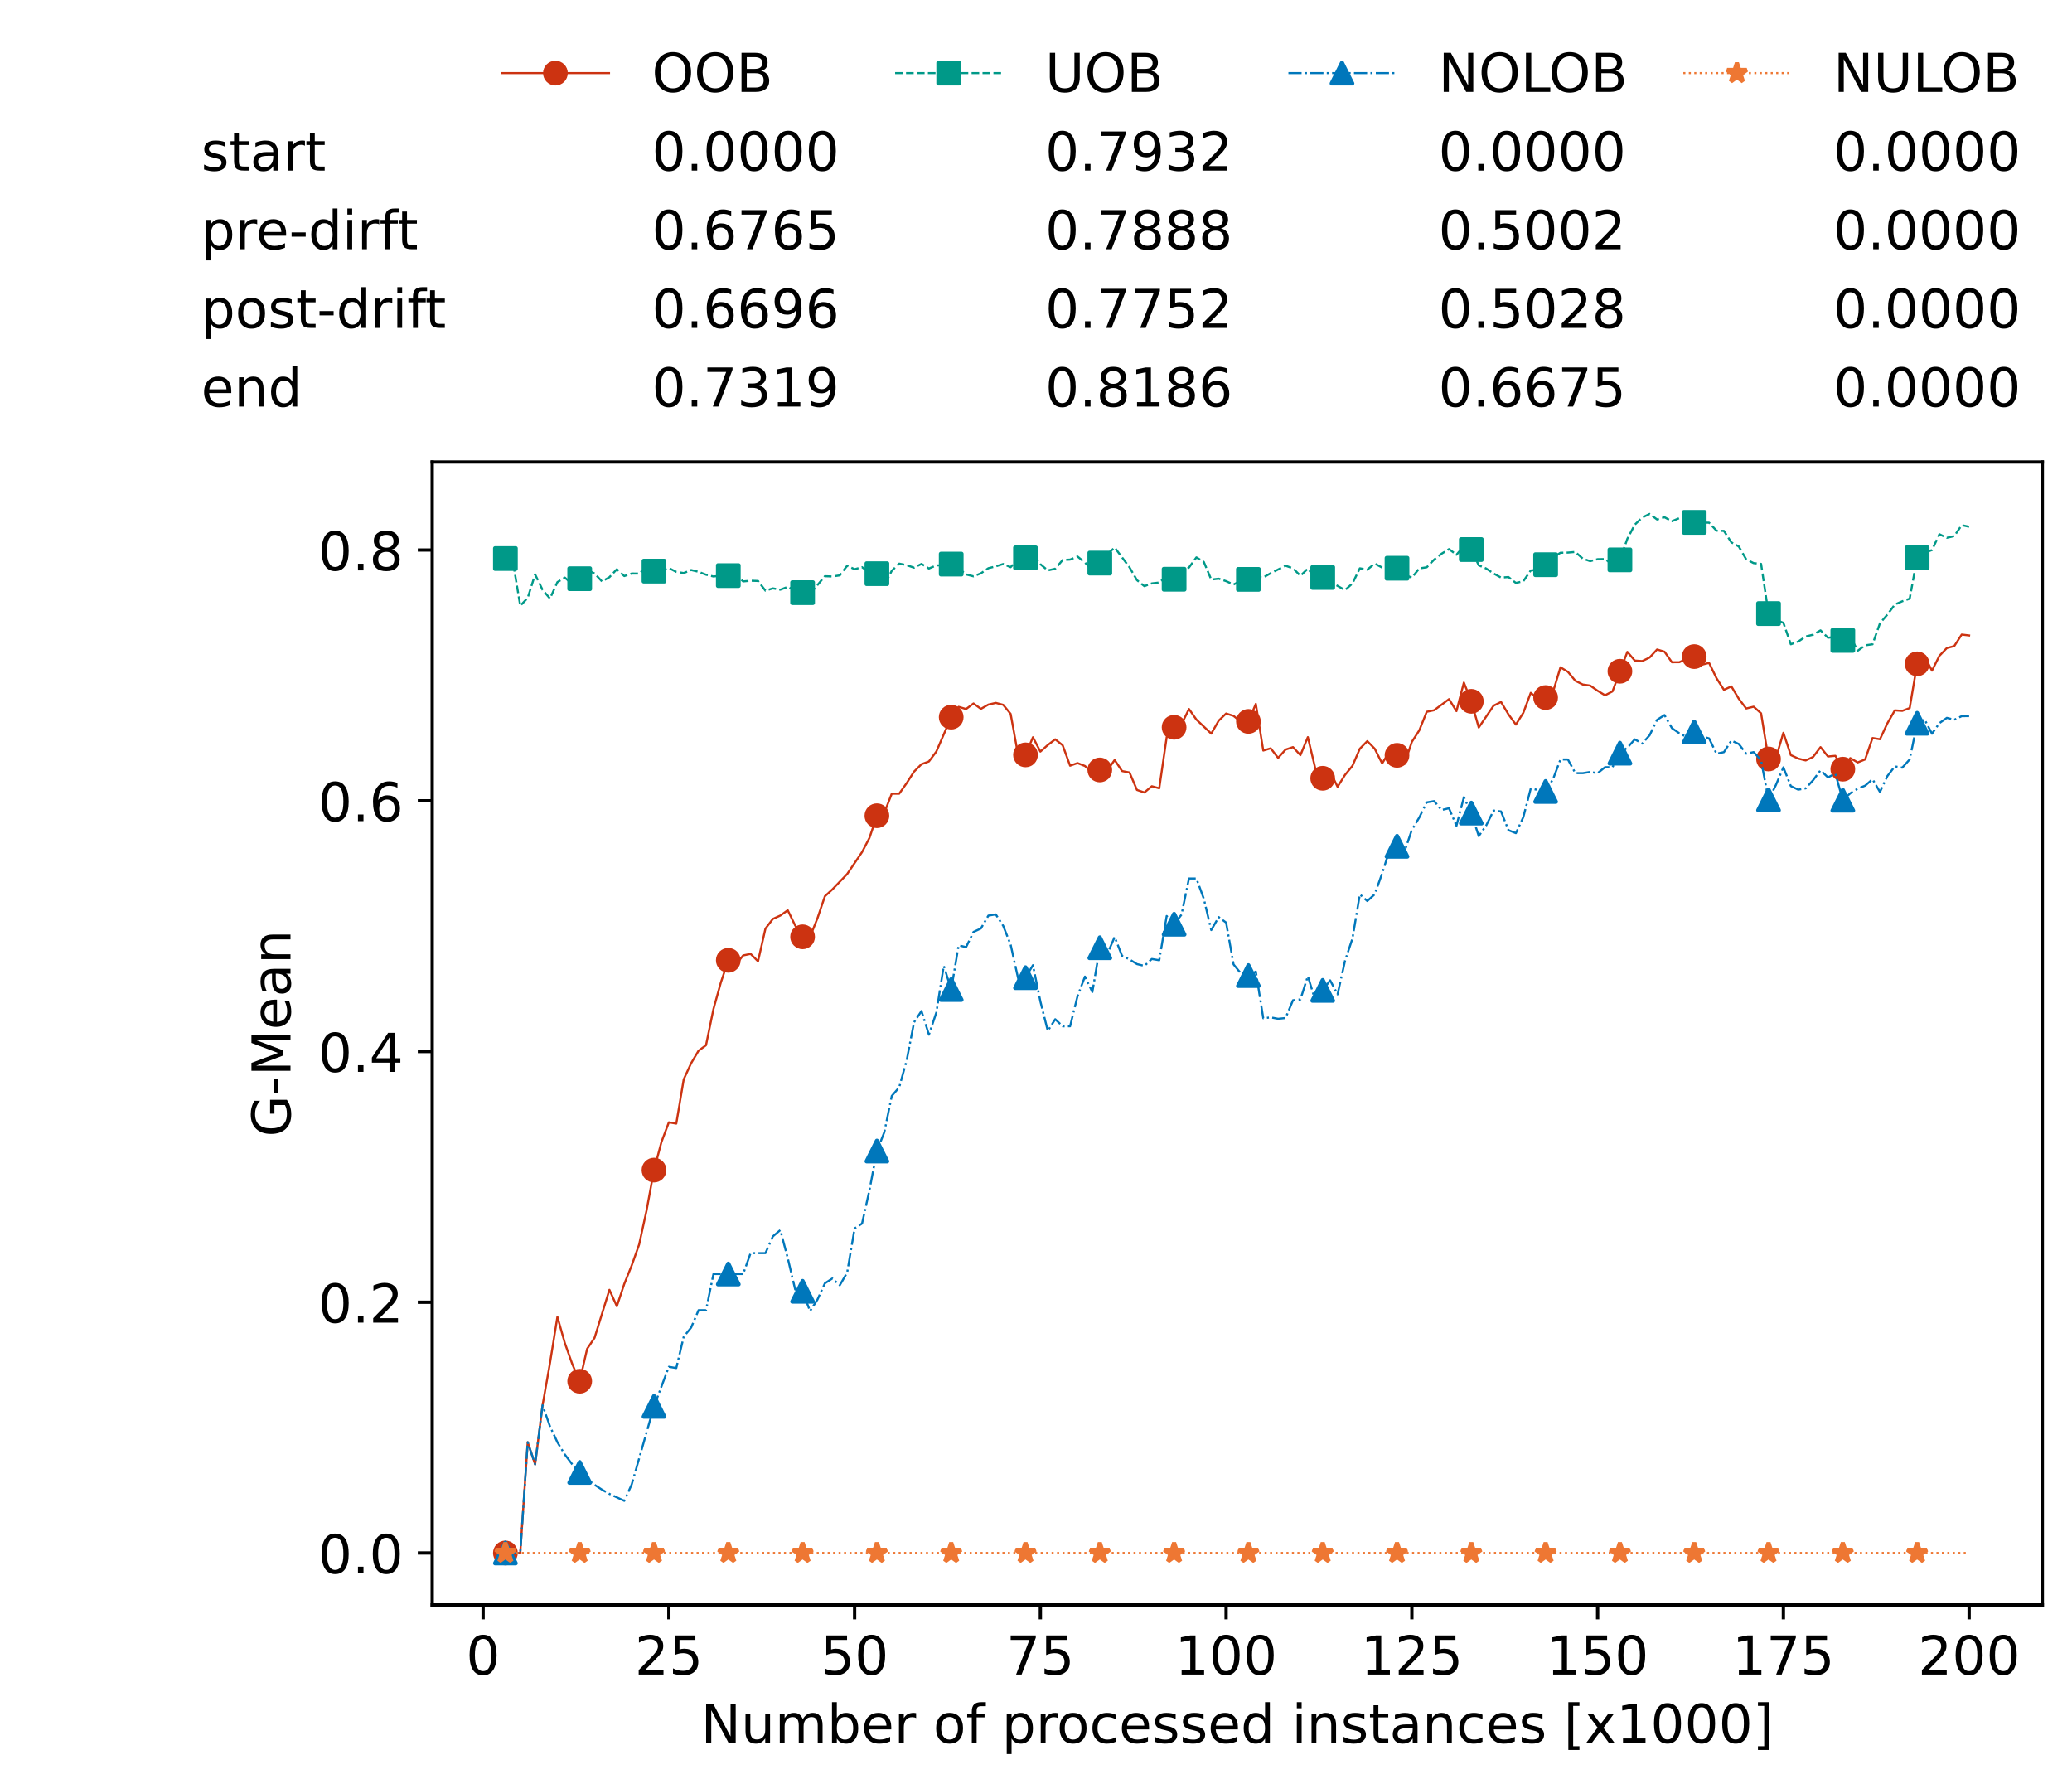 <?xml version="1.0" encoding="utf-8" standalone="no"?>
<!DOCTYPE svg PUBLIC "-//W3C//DTD SVG 1.1//EN"
  "http://www.w3.org/Graphics/SVG/1.1/DTD/svg11.dtd">
<!-- Created with matplotlib (https://matplotlib.org/) -->
<svg height="432.615pt" version="1.1" viewBox="0 0 502.65 432.615" width="502.65pt" xmlns="http://www.w3.org/2000/svg" xmlns:xlink="http://www.w3.org/1999/xlink">
 <defs>
  <style type="text/css">*{stroke-linecap:butt;stroke-linejoin:round;}</style>
 </defs>
 <g id="figure_1">
  <g id="patch_1">
   <path d="M 0 432.615 
L 502.65 432.615 
L 502.65 0 
L 0 0 
z
" style="fill:#ffffff;"/>
  </g>
  <g id="axes_1">
   <g id="patch_2">
    <path d="M 104.85 389.252 
L 495.45 389.252 
L 495.45 112.052 
L 104.85 112.052 
z
" style="fill:#ffffff;"/>
   </g>
   <g id="matplotlib.axis_1">
    <g id="xtick_1">
     <g id="line2d_1">
      <defs>
       <path d="M 0 0 
L 0 3.5 
" id="m805379da09" style="stroke:#000000;stroke-width:0.8;"/>
      </defs>
      <g>
       <use style="stroke:#000000;stroke-width:0.8;" x="117.197" xlink:href="#m805379da09" y="389.252"/>
      </g>
     </g>
     <g id="text_1">
      <!-- 0 -->
      <g transform="translate(113.061 406.13)scale(0.13 -0.13)">
       <defs>
        <path d="M 31.781 66.406 
Q 24.172 66.406 20.328 58.906 
Q 16.5 51.422 16.5 36.375 
Q 16.5 21.391 20.328 13.891 
Q 24.172 6.391 31.781 6.391 
Q 39.453 6.391 43.281 13.891 
Q 47.125 21.391 47.125 36.375 
Q 47.125 51.422 43.281 58.906 
Q 39.453 66.406 31.781 66.406 
z
M 31.781 74.219 
Q 44.047 74.219 50.516 64.516 
Q 56.984 54.828 56.984 36.375 
Q 56.984 17.969 50.516 8.266 
Q 44.047 -1.422 31.781 -1.422 
Q 19.531 -1.422 13.062 8.266 
Q 6.594 17.969 6.594 36.375 
Q 6.594 54.828 13.062 64.516 
Q 19.531 74.219 31.781 74.219 
z
" id="DejaVuSans-48"/>
       </defs>
       <use xlink:href="#DejaVuSans-48"/>
      </g>
     </g>
    </g>
    <g id="xtick_2">
     <g id="line2d_2">
      <g>
       <use style="stroke:#000000;stroke-width:0.8;" x="162.259" xlink:href="#m805379da09" y="389.252"/>
      </g>
     </g>
     <g id="text_2">
      <!-- 25 -->
      <g transform="translate(153.988 406.13)scale(0.13 -0.13)">
       <defs>
        <path d="M 19.188 8.297 
L 53.609 8.297 
L 53.609 0 
L 7.328 0 
L 7.328 8.297 
Q 12.938 14.109 22.625 23.891 
Q 32.328 33.688 34.812 36.531 
Q 39.547 41.844 41.422 45.531 
Q 43.312 49.219 43.312 52.781 
Q 43.312 58.594 39.234 62.25 
Q 35.156 65.922 28.609 65.922 
Q 23.969 65.922 18.812 64.312 
Q 13.672 62.703 7.812 59.422 
L 7.812 69.391 
Q 13.766 71.781 18.938 73 
Q 24.125 74.219 28.422 74.219 
Q 39.75 74.219 46.484 68.547 
Q 53.219 62.891 53.219 53.422 
Q 53.219 48.922 51.531 44.891 
Q 49.859 40.875 45.406 35.406 
Q 44.188 33.984 37.641 27.219 
Q 31.109 20.453 19.188 8.297 
z
" id="DejaVuSans-50"/>
        <path d="M 10.797 72.906 
L 49.516 72.906 
L 49.516 64.594 
L 19.828 64.594 
L 19.828 46.734 
Q 21.969 47.469 24.109 47.828 
Q 26.266 48.188 28.422 48.188 
Q 40.625 48.188 47.75 41.5 
Q 54.891 34.812 54.891 23.391 
Q 54.891 11.625 47.562 5.094 
Q 40.234 -1.422 26.906 -1.422 
Q 22.312 -1.422 17.547 -0.641 
Q 12.797 0.141 7.719 1.703 
L 7.719 11.625 
Q 12.109 9.234 16.797 8.062 
Q 21.484 6.891 26.703 6.891 
Q 35.156 6.891 40.078 11.328 
Q 45.016 15.766 45.016 23.391 
Q 45.016 31 40.078 35.438 
Q 35.156 39.891 26.703 39.891 
Q 22.75 39.891 18.812 39.016 
Q 14.891 38.141 10.797 36.281 
z
" id="DejaVuSans-53"/>
       </defs>
       <use xlink:href="#DejaVuSans-50"/>
       <use x="63.623" xlink:href="#DejaVuSans-53"/>
      </g>
     </g>
    </g>
    <g id="xtick_3">
     <g id="line2d_3">
      <g>
       <use style="stroke:#000000;stroke-width:0.8;" x="207.322" xlink:href="#m805379da09" y="389.252"/>
      </g>
     </g>
     <g id="text_3">
      <!-- 50 -->
      <g transform="translate(199.05 406.13)scale(0.13 -0.13)">
       <use xlink:href="#DejaVuSans-53"/>
       <use x="63.623" xlink:href="#DejaVuSans-48"/>
      </g>
     </g>
    </g>
    <g id="xtick_4">
     <g id="line2d_4">
      <g>
       <use style="stroke:#000000;stroke-width:0.8;" x="252.384" xlink:href="#m805379da09" y="389.252"/>
      </g>
     </g>
     <g id="text_4">
      <!-- 75 -->
      <g transform="translate(244.113 406.13)scale(0.13 -0.13)">
       <defs>
        <path d="M 8.203 72.906 
L 55.078 72.906 
L 55.078 68.703 
L 28.609 0 
L 18.312 0 
L 43.219 64.594 
L 8.203 64.594 
z
" id="DejaVuSans-55"/>
       </defs>
       <use xlink:href="#DejaVuSans-55"/>
       <use x="63.623" xlink:href="#DejaVuSans-53"/>
      </g>
     </g>
    </g>
    <g id="xtick_5">
     <g id="line2d_5">
      <g>
       <use style="stroke:#000000;stroke-width:0.8;" x="297.446" xlink:href="#m805379da09" y="389.252"/>
      </g>
     </g>
     <g id="text_5">
      <!-- 100 -->
      <g transform="translate(285.039 406.13)scale(0.13 -0.13)">
       <defs>
        <path d="M 12.406 8.297 
L 28.516 8.297 
L 28.516 63.922 
L 10.984 60.406 
L 10.984 69.391 
L 28.422 72.906 
L 38.281 72.906 
L 38.281 8.297 
L 54.391 8.297 
L 54.391 0 
L 12.406 0 
z
" id="DejaVuSans-49"/>
       </defs>
       <use xlink:href="#DejaVuSans-49"/>
       <use x="63.623" xlink:href="#DejaVuSans-48"/>
       <use x="127.246" xlink:href="#DejaVuSans-48"/>
      </g>
     </g>
    </g>
    <g id="xtick_6">
     <g id="line2d_6">
      <g>
       <use style="stroke:#000000;stroke-width:0.8;" x="342.509" xlink:href="#m805379da09" y="389.252"/>
      </g>
     </g>
     <g id="text_6">
      <!-- 125 -->
      <g transform="translate(330.102 406.13)scale(0.13 -0.13)">
       <use xlink:href="#DejaVuSans-49"/>
       <use x="63.623" xlink:href="#DejaVuSans-50"/>
       <use x="127.246" xlink:href="#DejaVuSans-53"/>
      </g>
     </g>
    </g>
    <g id="xtick_7">
     <g id="line2d_7">
      <g>
       <use style="stroke:#000000;stroke-width:0.8;" x="387.571" xlink:href="#m805379da09" y="389.252"/>
      </g>
     </g>
     <g id="text_7">
      <!-- 150 -->
      <g transform="translate(375.164 406.13)scale(0.13 -0.13)">
       <use xlink:href="#DejaVuSans-49"/>
       <use x="63.623" xlink:href="#DejaVuSans-53"/>
       <use x="127.246" xlink:href="#DejaVuSans-48"/>
      </g>
     </g>
    </g>
    <g id="xtick_8">
     <g id="line2d_8">
      <g>
       <use style="stroke:#000000;stroke-width:0.8;" x="432.633" xlink:href="#m805379da09" y="389.252"/>
      </g>
     </g>
     <g id="text_8">
      <!-- 175 -->
      <g transform="translate(420.226 406.13)scale(0.13 -0.13)">
       <use xlink:href="#DejaVuSans-49"/>
       <use x="63.623" xlink:href="#DejaVuSans-55"/>
       <use x="127.246" xlink:href="#DejaVuSans-53"/>
      </g>
     </g>
    </g>
    <g id="xtick_9">
     <g id="line2d_9">
      <g>
       <use style="stroke:#000000;stroke-width:0.8;" x="477.695" xlink:href="#m805379da09" y="389.252"/>
      </g>
     </g>
     <g id="text_9">
      <!-- 200 -->
      <g transform="translate(465.289 406.13)scale(0.13 -0.13)">
       <use xlink:href="#DejaVuSans-50"/>
       <use x="63.623" xlink:href="#DejaVuSans-48"/>
       <use x="127.246" xlink:href="#DejaVuSans-48"/>
      </g>
     </g>
    </g>
    <g id="text_10">
     <!-- Number of processed instances [x1000] -->
     <g transform="translate(170.025 422.711)scale(0.13 -0.13)">
      <defs>
       <path d="M 9.812 72.906 
L 23.094 72.906 
L 55.422 11.922 
L 55.422 72.906 
L 64.984 72.906 
L 64.984 0 
L 51.703 0 
L 19.391 60.984 
L 19.391 0 
L 9.812 0 
z
" id="DejaVuSans-78"/>
       <path d="M 8.5 21.578 
L 8.5 54.688 
L 17.484 54.688 
L 17.484 21.922 
Q 17.484 14.156 20.5 10.266 
Q 23.531 6.391 29.594 6.391 
Q 36.859 6.391 41.078 11.031 
Q 45.312 15.672 45.312 23.688 
L 45.312 54.688 
L 54.297 54.688 
L 54.297 0 
L 45.312 0 
L 45.312 8.406 
Q 42.047 3.422 37.719 1 
Q 33.406 -1.422 27.688 -1.422 
Q 18.266 -1.422 13.375 4.438 
Q 8.5 10.297 8.5 21.578 
z
M 31.109 56 
z
" id="DejaVuSans-117"/>
       <path d="M 52 44.188 
Q 55.375 50.25 60.062 53.125 
Q 64.75 56 71.094 56 
Q 79.641 56 84.281 50.016 
Q 88.922 44.047 88.922 33.016 
L 88.922 0 
L 79.891 0 
L 79.891 32.719 
Q 79.891 40.578 77.094 44.375 
Q 74.312 48.188 68.609 48.188 
Q 61.625 48.188 57.562 43.547 
Q 53.516 38.922 53.516 30.906 
L 53.516 0 
L 44.484 0 
L 44.484 32.719 
Q 44.484 40.625 41.703 44.406 
Q 38.922 48.188 33.109 48.188 
Q 26.219 48.188 22.156 43.531 
Q 18.109 38.875 18.109 30.906 
L 18.109 0 
L 9.078 0 
L 9.078 54.688 
L 18.109 54.688 
L 18.109 46.188 
Q 21.188 51.219 25.484 53.609 
Q 29.781 56 35.688 56 
Q 41.656 56 45.828 52.969 
Q 50 49.953 52 44.188 
z
" id="DejaVuSans-109"/>
       <path d="M 48.688 27.297 
Q 48.688 37.203 44.609 42.844 
Q 40.531 48.484 33.406 48.484 
Q 26.266 48.484 22.188 42.844 
Q 18.109 37.203 18.109 27.297 
Q 18.109 17.391 22.188 11.75 
Q 26.266 6.109 33.406 6.109 
Q 40.531 6.109 44.609 11.75 
Q 48.688 17.391 48.688 27.297 
z
M 18.109 46.391 
Q 20.953 51.266 25.266 53.625 
Q 29.594 56 35.594 56 
Q 45.562 56 51.781 48.094 
Q 58.016 40.188 58.016 27.297 
Q 58.016 14.406 51.781 6.484 
Q 45.562 -1.422 35.594 -1.422 
Q 29.594 -1.422 25.266 0.953 
Q 20.953 3.328 18.109 8.203 
L 18.109 0 
L 9.078 0 
L 9.078 75.984 
L 18.109 75.984 
z
" id="DejaVuSans-98"/>
       <path d="M 56.203 29.594 
L 56.203 25.203 
L 14.891 25.203 
Q 15.484 15.922 20.484 11.062 
Q 25.484 6.203 34.422 6.203 
Q 39.594 6.203 44.453 7.469 
Q 49.312 8.734 54.109 11.281 
L 54.109 2.781 
Q 49.266 0.734 44.188 -0.344 
Q 39.109 -1.422 33.891 -1.422 
Q 20.797 -1.422 13.156 6.188 
Q 5.516 13.812 5.516 26.812 
Q 5.516 40.234 12.766 48.109 
Q 20.016 56 32.328 56 
Q 43.359 56 49.781 48.891 
Q 56.203 41.797 56.203 29.594 
z
M 47.219 32.234 
Q 47.125 39.594 43.094 43.984 
Q 39.062 48.391 32.422 48.391 
Q 24.906 48.391 20.391 44.141 
Q 15.875 39.891 15.188 32.172 
z
" id="DejaVuSans-101"/>
       <path d="M 41.109 46.297 
Q 39.594 47.172 37.812 47.578 
Q 36.031 48 33.891 48 
Q 26.266 48 22.188 43.047 
Q 18.109 38.094 18.109 28.812 
L 18.109 0 
L 9.078 0 
L 9.078 54.688 
L 18.109 54.688 
L 18.109 46.188 
Q 20.953 51.172 25.484 53.578 
Q 30.031 56 36.531 56 
Q 37.453 56 38.578 55.875 
Q 39.703 55.766 41.062 55.516 
z
" id="DejaVuSans-114"/>
       <path id="DejaVuSans-32"/>
       <path d="M 30.609 48.391 
Q 23.391 48.391 19.188 42.75 
Q 14.984 37.109 14.984 27.297 
Q 14.984 17.484 19.156 11.844 
Q 23.344 6.203 30.609 6.203 
Q 37.797 6.203 41.984 11.859 
Q 46.188 17.531 46.188 27.297 
Q 46.188 37.016 41.984 42.703 
Q 37.797 48.391 30.609 48.391 
z
M 30.609 56 
Q 42.328 56 49.016 48.375 
Q 55.719 40.766 55.719 27.297 
Q 55.719 13.875 49.016 6.219 
Q 42.328 -1.422 30.609 -1.422 
Q 18.844 -1.422 12.172 6.219 
Q 5.516 13.875 5.516 27.297 
Q 5.516 40.766 12.172 48.375 
Q 18.844 56 30.609 56 
z
" id="DejaVuSans-111"/>
       <path d="M 37.109 75.984 
L 37.109 68.5 
L 28.516 68.5 
Q 23.688 68.5 21.797 66.547 
Q 19.922 64.594 19.922 59.516 
L 19.922 54.688 
L 34.719 54.688 
L 34.719 47.703 
L 19.922 47.703 
L 19.922 0 
L 10.891 0 
L 10.891 47.703 
L 2.297 47.703 
L 2.297 54.688 
L 10.891 54.688 
L 10.891 58.5 
Q 10.891 67.625 15.141 71.797 
Q 19.391 75.984 28.609 75.984 
z
" id="DejaVuSans-102"/>
       <path d="M 18.109 8.203 
L 18.109 -20.797 
L 9.078 -20.797 
L 9.078 54.688 
L 18.109 54.688 
L 18.109 46.391 
Q 20.953 51.266 25.266 53.625 
Q 29.594 56 35.594 56 
Q 45.562 56 51.781 48.094 
Q 58.016 40.188 58.016 27.297 
Q 58.016 14.406 51.781 6.484 
Q 45.562 -1.422 35.594 -1.422 
Q 29.594 -1.422 25.266 0.953 
Q 20.953 3.328 18.109 8.203 
z
M 48.688 27.297 
Q 48.688 37.203 44.609 42.844 
Q 40.531 48.484 33.406 48.484 
Q 26.266 48.484 22.188 42.844 
Q 18.109 37.203 18.109 27.297 
Q 18.109 17.391 22.188 11.75 
Q 26.266 6.109 33.406 6.109 
Q 40.531 6.109 44.609 11.75 
Q 48.688 17.391 48.688 27.297 
z
" id="DejaVuSans-112"/>
       <path d="M 48.781 52.594 
L 48.781 44.188 
Q 44.969 46.297 41.141 47.344 
Q 37.312 48.391 33.406 48.391 
Q 24.656 48.391 19.812 42.844 
Q 14.984 37.312 14.984 27.297 
Q 14.984 17.281 19.812 11.734 
Q 24.656 6.203 33.406 6.203 
Q 37.312 6.203 41.141 7.25 
Q 44.969 8.297 48.781 10.406 
L 48.781 2.094 
Q 45.016 0.344 40.984 -0.531 
Q 36.969 -1.422 32.422 -1.422 
Q 20.062 -1.422 12.781 6.344 
Q 5.516 14.109 5.516 27.297 
Q 5.516 40.672 12.859 48.328 
Q 20.219 56 33.016 56 
Q 37.156 56 41.109 55.141 
Q 45.062 54.297 48.781 52.594 
z
" id="DejaVuSans-99"/>
       <path d="M 44.281 53.078 
L 44.281 44.578 
Q 40.484 46.531 36.375 47.5 
Q 32.281 48.484 27.875 48.484 
Q 21.188 48.484 17.844 46.438 
Q 14.5 44.391 14.5 40.281 
Q 14.5 37.156 16.891 35.375 
Q 19.281 33.594 26.516 31.984 
L 29.594 31.297 
Q 39.156 29.25 43.188 25.516 
Q 47.219 21.781 47.219 15.094 
Q 47.219 7.469 41.188 3.016 
Q 35.156 -1.422 24.609 -1.422 
Q 20.219 -1.422 15.453 -0.562 
Q 10.688 0.297 5.422 2 
L 5.422 11.281 
Q 10.406 8.688 15.234 7.391 
Q 20.062 6.109 24.812 6.109 
Q 31.156 6.109 34.562 8.281 
Q 37.984 10.453 37.984 14.406 
Q 37.984 18.062 35.516 20.016 
Q 33.062 21.969 24.703 23.781 
L 21.578 24.516 
Q 13.234 26.266 9.516 29.906 
Q 5.812 33.547 5.812 39.891 
Q 5.812 47.609 11.281 51.797 
Q 16.75 56 26.812 56 
Q 31.781 56 36.172 55.266 
Q 40.578 54.547 44.281 53.078 
z
" id="DejaVuSans-115"/>
       <path d="M 45.406 46.391 
L 45.406 75.984 
L 54.391 75.984 
L 54.391 0 
L 45.406 0 
L 45.406 8.203 
Q 42.578 3.328 38.25 0.953 
Q 33.938 -1.422 27.875 -1.422 
Q 17.969 -1.422 11.734 6.484 
Q 5.516 14.406 5.516 27.297 
Q 5.516 40.188 11.734 48.094 
Q 17.969 56 27.875 56 
Q 33.938 56 38.25 53.625 
Q 42.578 51.266 45.406 46.391 
z
M 14.797 27.297 
Q 14.797 17.391 18.875 11.75 
Q 22.953 6.109 30.078 6.109 
Q 37.203 6.109 41.297 11.75 
Q 45.406 17.391 45.406 27.297 
Q 45.406 37.203 41.297 42.844 
Q 37.203 48.484 30.078 48.484 
Q 22.953 48.484 18.875 42.844 
Q 14.797 37.203 14.797 27.297 
z
" id="DejaVuSans-100"/>
       <path d="M 9.422 54.688 
L 18.406 54.688 
L 18.406 0 
L 9.422 0 
z
M 9.422 75.984 
L 18.406 75.984 
L 18.406 64.594 
L 9.422 64.594 
z
" id="DejaVuSans-105"/>
       <path d="M 54.891 33.016 
L 54.891 0 
L 45.906 0 
L 45.906 32.719 
Q 45.906 40.484 42.875 44.328 
Q 39.844 48.188 33.797 48.188 
Q 26.516 48.188 22.312 43.547 
Q 18.109 38.922 18.109 30.906 
L 18.109 0 
L 9.078 0 
L 9.078 54.688 
L 18.109 54.688 
L 18.109 46.188 
Q 21.344 51.125 25.703 53.562 
Q 30.078 56 35.797 56 
Q 45.219 56 50.047 50.172 
Q 54.891 44.344 54.891 33.016 
z
" id="DejaVuSans-110"/>
       <path d="M 18.312 70.219 
L 18.312 54.688 
L 36.812 54.688 
L 36.812 47.703 
L 18.312 47.703 
L 18.312 18.016 
Q 18.312 11.328 20.141 9.422 
Q 21.969 7.516 27.594 7.516 
L 36.812 7.516 
L 36.812 0 
L 27.594 0 
Q 17.188 0 13.234 3.875 
Q 9.281 7.766 9.281 18.016 
L 9.281 47.703 
L 2.688 47.703 
L 2.688 54.688 
L 9.281 54.688 
L 9.281 70.219 
z
" id="DejaVuSans-116"/>
       <path d="M 34.281 27.484 
Q 23.391 27.484 19.188 25 
Q 14.984 22.516 14.984 16.5 
Q 14.984 11.719 18.141 8.906 
Q 21.297 6.109 26.703 6.109 
Q 34.188 6.109 38.703 11.406 
Q 43.219 16.703 43.219 25.484 
L 43.219 27.484 
z
M 52.203 31.203 
L 52.203 0 
L 43.219 0 
L 43.219 8.297 
Q 40.141 3.328 35.547 0.953 
Q 30.953 -1.422 24.312 -1.422 
Q 15.922 -1.422 10.953 3.297 
Q 6 8.016 6 15.922 
Q 6 25.141 12.172 29.828 
Q 18.359 34.516 30.609 34.516 
L 43.219 34.516 
L 43.219 35.406 
Q 43.219 41.609 39.141 45 
Q 35.062 48.391 27.688 48.391 
Q 23 48.391 18.547 47.266 
Q 14.109 46.141 10.016 43.891 
L 10.016 52.203 
Q 14.938 54.109 19.578 55.047 
Q 24.219 56 28.609 56 
Q 40.484 56 46.344 49.844 
Q 52.203 43.703 52.203 31.203 
z
" id="DejaVuSans-97"/>
       <path d="M 8.594 75.984 
L 29.297 75.984 
L 29.297 69 
L 17.578 69 
L 17.578 -6.203 
L 29.297 -6.203 
L 29.297 -13.188 
L 8.594 -13.188 
z
" id="DejaVuSans-91"/>
       <path d="M 54.891 54.688 
L 35.109 28.078 
L 55.906 0 
L 45.312 0 
L 29.391 21.484 
L 13.484 0 
L 2.875 0 
L 24.125 28.609 
L 4.688 54.688 
L 15.281 54.688 
L 29.781 35.203 
L 44.281 54.688 
z
" id="DejaVuSans-120"/>
       <path d="M 30.422 75.984 
L 30.422 -13.188 
L 9.719 -13.188 
L 9.719 -6.203 
L 21.391 -6.203 
L 21.391 69 
L 9.719 69 
L 9.719 75.984 
z
" id="DejaVuSans-93"/>
      </defs>
      <use xlink:href="#DejaVuSans-78"/>
      <use x="74.805" xlink:href="#DejaVuSans-117"/>
      <use x="138.184" xlink:href="#DejaVuSans-109"/>
      <use x="235.596" xlink:href="#DejaVuSans-98"/>
      <use x="299.072" xlink:href="#DejaVuSans-101"/>
      <use x="360.596" xlink:href="#DejaVuSans-114"/>
      <use x="401.709" xlink:href="#DejaVuSans-32"/>
      <use x="433.496" xlink:href="#DejaVuSans-111"/>
      <use x="494.678" xlink:href="#DejaVuSans-102"/>
      <use x="529.883" xlink:href="#DejaVuSans-32"/>
      <use x="561.67" xlink:href="#DejaVuSans-112"/>
      <use x="625.146" xlink:href="#DejaVuSans-114"/>
      <use x="664.01" xlink:href="#DejaVuSans-111"/>
      <use x="725.191" xlink:href="#DejaVuSans-99"/>
      <use x="780.172" xlink:href="#DejaVuSans-101"/>
      <use x="841.695" xlink:href="#DejaVuSans-115"/>
      <use x="893.795" xlink:href="#DejaVuSans-115"/>
      <use x="945.895" xlink:href="#DejaVuSans-101"/>
      <use x="1007.418" xlink:href="#DejaVuSans-100"/>
      <use x="1070.895" xlink:href="#DejaVuSans-32"/>
      <use x="1102.682" xlink:href="#DejaVuSans-105"/>
      <use x="1130.465" xlink:href="#DejaVuSans-110"/>
      <use x="1193.844" xlink:href="#DejaVuSans-115"/>
      <use x="1245.943" xlink:href="#DejaVuSans-116"/>
      <use x="1285.152" xlink:href="#DejaVuSans-97"/>
      <use x="1346.432" xlink:href="#DejaVuSans-110"/>
      <use x="1409.811" xlink:href="#DejaVuSans-99"/>
      <use x="1464.791" xlink:href="#DejaVuSans-101"/>
      <use x="1526.314" xlink:href="#DejaVuSans-115"/>
      <use x="1578.414" xlink:href="#DejaVuSans-32"/>
      <use x="1610.201" xlink:href="#DejaVuSans-91"/>
      <use x="1649.215" xlink:href="#DejaVuSans-120"/>
      <use x="1708.395" xlink:href="#DejaVuSans-49"/>
      <use x="1772.018" xlink:href="#DejaVuSans-48"/>
      <use x="1835.641" xlink:href="#DejaVuSans-48"/>
      <use x="1899.264" xlink:href="#DejaVuSans-48"/>
      <use x="1962.887" xlink:href="#DejaVuSans-93"/>
     </g>
    </g>
   </g>
   <g id="matplotlib.axis_2">
    <g id="ytick_1">
     <g id="line2d_10">
      <defs>
       <path d="M 0 0 
L -3.5 0 
" id="m1d6fe87c57" style="stroke:#000000;stroke-width:0.8;"/>
      </defs>
      <g>
       <use style="stroke:#000000;stroke-width:0.8;" x="104.85" xlink:href="#m1d6fe87c57" y="376.652"/>
      </g>
     </g>
     <g id="text_11">
      <!-- 0.0 -->
      <g transform="translate(77.176 381.591)scale(0.13 -0.13)">
       <defs>
        <path d="M 10.688 12.406 
L 21 12.406 
L 21 0 
L 10.688 0 
z
" id="DejaVuSans-46"/>
       </defs>
       <use xlink:href="#DejaVuSans-48"/>
       <use x="63.623" xlink:href="#DejaVuSans-46"/>
       <use x="95.41" xlink:href="#DejaVuSans-48"/>
      </g>
     </g>
    </g>
    <g id="ytick_2">
     <g id="line2d_11">
      <g>
       <use style="stroke:#000000;stroke-width:0.8;" x="104.85" xlink:href="#m1d6fe87c57" y="315.84"/>
      </g>
     </g>
     <g id="text_12">
      <!-- 0.2 -->
      <g transform="translate(77.176 320.779)scale(0.13 -0.13)">
       <use xlink:href="#DejaVuSans-48"/>
       <use x="63.623" xlink:href="#DejaVuSans-46"/>
       <use x="95.41" xlink:href="#DejaVuSans-50"/>
      </g>
     </g>
    </g>
    <g id="ytick_3">
     <g id="line2d_12">
      <g>
       <use style="stroke:#000000;stroke-width:0.8;" x="104.85" xlink:href="#m1d6fe87c57" y="255.027"/>
      </g>
     </g>
     <g id="text_13">
      <!-- 0.4 -->
      <g transform="translate(77.176 259.966)scale(0.13 -0.13)">
       <defs>
        <path d="M 37.797 64.312 
L 12.891 25.391 
L 37.797 25.391 
z
M 35.203 72.906 
L 47.609 72.906 
L 47.609 25.391 
L 58.016 25.391 
L 58.016 17.188 
L 47.609 17.188 
L 47.609 0 
L 37.797 0 
L 37.797 17.188 
L 4.891 17.188 
L 4.891 26.703 
z
" id="DejaVuSans-52"/>
       </defs>
       <use xlink:href="#DejaVuSans-48"/>
       <use x="63.623" xlink:href="#DejaVuSans-46"/>
       <use x="95.41" xlink:href="#DejaVuSans-52"/>
      </g>
     </g>
    </g>
    <g id="ytick_4">
     <g id="line2d_13">
      <g>
       <use style="stroke:#000000;stroke-width:0.8;" x="104.85" xlink:href="#m1d6fe87c57" y="194.215"/>
      </g>
     </g>
     <g id="text_14">
      <!-- 0.6 -->
      <g transform="translate(77.176 199.154)scale(0.13 -0.13)">
       <defs>
        <path d="M 33.016 40.375 
Q 26.375 40.375 22.484 35.828 
Q 18.609 31.297 18.609 23.391 
Q 18.609 15.531 22.484 10.953 
Q 26.375 6.391 33.016 6.391 
Q 39.656 6.391 43.531 10.953 
Q 47.406 15.531 47.406 23.391 
Q 47.406 31.297 43.531 35.828 
Q 39.656 40.375 33.016 40.375 
z
M 52.594 71.297 
L 52.594 62.312 
Q 48.875 64.062 45.094 64.984 
Q 41.312 65.922 37.594 65.922 
Q 27.828 65.922 22.672 59.328 
Q 17.531 52.734 16.797 39.406 
Q 19.672 43.656 24.016 45.922 
Q 28.375 48.188 33.594 48.188 
Q 44.578 48.188 50.953 41.516 
Q 57.328 34.859 57.328 23.391 
Q 57.328 12.156 50.688 5.359 
Q 44.047 -1.422 33.016 -1.422 
Q 20.359 -1.422 13.672 8.266 
Q 6.984 17.969 6.984 36.375 
Q 6.984 53.656 15.188 63.938 
Q 23.391 74.219 37.203 74.219 
Q 40.922 74.219 44.703 73.484 
Q 48.484 72.75 52.594 71.297 
z
" id="DejaVuSans-54"/>
       </defs>
       <use xlink:href="#DejaVuSans-48"/>
       <use x="63.623" xlink:href="#DejaVuSans-46"/>
       <use x="95.41" xlink:href="#DejaVuSans-54"/>
      </g>
     </g>
    </g>
    <g id="ytick_5">
     <g id="line2d_14">
      <g>
       <use style="stroke:#000000;stroke-width:0.8;" x="104.85" xlink:href="#m1d6fe87c57" y="133.403"/>
      </g>
     </g>
     <g id="text_15">
      <!-- 0.8 -->
      <g transform="translate(77.176 138.342)scale(0.13 -0.13)">
       <defs>
        <path d="M 31.781 34.625 
Q 24.75 34.625 20.719 30.859 
Q 16.703 27.094 16.703 20.516 
Q 16.703 13.922 20.719 10.156 
Q 24.75 6.391 31.781 6.391 
Q 38.812 6.391 42.859 10.172 
Q 46.922 13.969 46.922 20.516 
Q 46.922 27.094 42.891 30.859 
Q 38.875 34.625 31.781 34.625 
z
M 21.922 38.812 
Q 15.578 40.375 12.031 44.719 
Q 8.5 49.078 8.5 55.328 
Q 8.5 64.062 14.719 69.141 
Q 20.953 74.219 31.781 74.219 
Q 42.672 74.219 48.875 69.141 
Q 55.078 64.062 55.078 55.328 
Q 55.078 49.078 51.531 44.719 
Q 48 40.375 41.703 38.812 
Q 48.828 37.156 52.797 32.312 
Q 56.781 27.484 56.781 20.516 
Q 56.781 9.906 50.312 4.234 
Q 43.844 -1.422 31.781 -1.422 
Q 19.734 -1.422 13.25 4.234 
Q 6.781 9.906 6.781 20.516 
Q 6.781 27.484 10.781 32.312 
Q 14.797 37.156 21.922 38.812 
z
M 18.312 54.391 
Q 18.312 48.734 21.844 45.562 
Q 25.391 42.391 31.781 42.391 
Q 38.141 42.391 41.719 45.562 
Q 45.312 48.734 45.312 54.391 
Q 45.312 60.062 41.719 63.234 
Q 38.141 66.406 31.781 66.406 
Q 25.391 66.406 21.844 63.234 
Q 18.312 60.062 18.312 54.391 
z
" id="DejaVuSans-56"/>
       </defs>
       <use xlink:href="#DejaVuSans-48"/>
       <use x="63.623" xlink:href="#DejaVuSans-46"/>
       <use x="95.41" xlink:href="#DejaVuSans-56"/>
      </g>
     </g>
    </g>
    <g id="text_16">
     <!-- G-Mean -->
     <g transform="translate(70.472 275.744)rotate(-90)scale(0.13 -0.13)">
      <defs>
       <path d="M 59.516 10.406 
L 59.516 29.984 
L 43.406 29.984 
L 43.406 38.094 
L 69.281 38.094 
L 69.281 6.781 
Q 63.578 2.734 56.688 0.656 
Q 49.812 -1.422 42 -1.422 
Q 24.906 -1.422 15.25 8.562 
Q 5.609 18.562 5.609 36.375 
Q 5.609 54.25 15.25 64.234 
Q 24.906 74.219 42 74.219 
Q 49.125 74.219 55.547 72.453 
Q 61.969 70.703 67.391 67.281 
L 67.391 56.781 
Q 61.922 61.422 55.766 63.766 
Q 49.609 66.109 42.828 66.109 
Q 29.438 66.109 22.719 58.641 
Q 16.016 51.172 16.016 36.375 
Q 16.016 21.625 22.719 14.156 
Q 29.438 6.688 42.828 6.688 
Q 48.047 6.688 52.141 7.594 
Q 56.25 8.5 59.516 10.406 
z
" id="DejaVuSans-71"/>
       <path d="M 4.891 31.391 
L 31.203 31.391 
L 31.203 23.391 
L 4.891 23.391 
z
" id="DejaVuSans-45"/>
       <path d="M 9.812 72.906 
L 24.516 72.906 
L 43.109 23.297 
L 61.812 72.906 
L 76.516 72.906 
L 76.516 0 
L 66.891 0 
L 66.891 64.016 
L 48.094 14.016 
L 38.188 14.016 
L 19.391 64.016 
L 19.391 0 
L 9.812 0 
z
" id="DejaVuSans-77"/>
      </defs>
      <use xlink:href="#DejaVuSans-71"/>
      <use x="77.49" xlink:href="#DejaVuSans-45"/>
      <use x="113.574" xlink:href="#DejaVuSans-77"/>
      <use x="199.854" xlink:href="#DejaVuSans-101"/>
      <use x="261.377" xlink:href="#DejaVuSans-97"/>
      <use x="322.656" xlink:href="#DejaVuSans-110"/>
     </g>
    </g>
   </g>
   <g id="line2d_15"/>
   <g id="line2d_16"/>
   <g id="line2d_17"/>
   <g id="line2d_18"/>
   <g id="line2d_19"/>
   <g id="line2d_20">
    <path clip-path="url(#pe0301c6f8e)" d="M 122.605 376.652 
L 126.21 376.652 
L 128.012 349.776 
L 129.815 355.151 
L 131.617 340.827 
L 133.419 330.595 
L 135.222 319.372 
L 137.024 325.736 
L 138.827 330.828 
L 140.629 334.994 
L 142.432 327.139 
L 144.234 324.474 
L 147.839 312.824 
L 149.642 316.813 
L 151.444 311.394 
L 153.247 306.917 
L 155.049 301.836 
L 156.852 293.575 
L 158.654 283.787 
L 160.457 276.998 
L 162.259 272.2 
L 164.062 272.515 
L 165.864 261.776 
L 167.667 257.867 
L 169.469 254.823 
L 171.272 253.509 
L 173.074 244.745 
L 174.877 238.272 
L 176.679 232.908 
L 178.482 233.975 
L 180.284 231.723 
L 182.087 231.352 
L 183.889 233.144 
L 185.692 225.217 
L 187.494 222.867 
L 189.297 222.053 
L 191.099 220.767 
L 192.902 224.458 
L 194.704 227.212 
L 196.507 227.215 
L 198.309 222.713 
L 200.112 217.37 
L 201.914 215.721 
L 205.519 211.974 
L 209.124 206.663 
L 210.927 203.203 
L 212.729 197.844 
L 214.532 197.107 
L 216.334 192.492 
L 218.137 192.499 
L 219.939 189.947 
L 221.742 187.146 
L 223.544 185.347 
L 225.347 184.684 
L 227.149 182.278 
L 230.754 173.931 
L 232.557 171.43 
L 234.359 171.967 
L 236.162 170.617 
L 237.964 171.925 
L 239.767 170.888 
L 241.569 170.477 
L 243.372 170.95 
L 245.174 173.147 
L 246.976 183.08 
L 248.779 183.085 
L 250.581 178.812 
L 252.384 182.285 
L 254.186 180.69 
L 255.989 179.317 
L 257.791 180.75 
L 259.594 185.708 
L 261.396 185.077 
L 263.199 185.781 
L 265.001 187.418 
L 266.804 186.738 
L 268.606 186.88 
L 270.409 184.324 
L 272.211 187.013 
L 274.014 187.354 
L 275.816 191.589 
L 277.619 192.203 
L 279.421 190.691 
L 281.224 191.19 
L 283.026 178.802 
L 284.829 176.393 
L 286.631 175.663 
L 288.434 171.961 
L 290.236 174.523 
L 293.841 177.932 
L 295.644 174.788 
L 297.446 173.054 
L 299.249 173.629 
L 301.051 175.087 
L 302.854 174.966 
L 304.656 170.717 
L 306.459 182.037 
L 308.261 181.494 
L 310.064 183.817 
L 311.866 181.803 
L 313.669 181.2 
L 315.471 183.149 
L 317.274 178.782 
L 319.076 186.373 
L 320.879 188.76 
L 322.681 187.103 
L 324.484 190.831 
L 326.286 187.949 
L 328.089 185.749 
L 329.891 181.591 
L 331.694 179.753 
L 333.496 181.591 
L 335.299 185.163 
L 337.101 182.233 
L 338.904 183.197 
L 340.706 185.283 
L 342.509 179.921 
L 344.311 177.133 
L 346.114 172.636 
L 347.916 172.256 
L 351.521 169.569 
L 353.324 172.475 
L 355.126 165.544 
L 356.928 170.095 
L 358.731 176.45 
L 362.336 171.152 
L 364.138 170.255 
L 365.941 173.257 
L 367.743 175.736 
L 369.546 172.873 
L 371.348 168.04 
L 373.151 169.529 
L 374.953 169.187 
L 376.756 167.789 
L 378.558 161.847 
L 380.361 162.944 
L 382.163 165.112 
L 383.966 166.021 
L 385.768 166.281 
L 387.571 167.538 
L 389.373 168.628 
L 391.176 167.688 
L 394.781 158.098 
L 396.583 160.213 
L 398.386 160.336 
L 400.188 159.467 
L 401.991 157.523 
L 403.793 158.059 
L 405.596 160.622 
L 407.398 160.609 
L 409.201 159.75 
L 411.003 159.248 
L 412.806 161.237 
L 414.608 160.782 
L 416.411 164.493 
L 418.213 167.306 
L 420.016 166.481 
L 421.818 169.474 
L 423.621 171.834 
L 425.423 171.397 
L 427.226 173.009 
L 429.028 184.078 
L 430.831 183.813 
L 432.633 177.727 
L 434.436 183.134 
L 436.238 183.98 
L 438.041 184.436 
L 439.843 183.581 
L 441.646 181.206 
L 443.448 183.471 
L 445.251 183.313 
L 447.053 186.551 
L 448.856 183.867 
L 450.658 184.919 
L 452.461 184.191 
L 454.263 178.996 
L 456.066 179.293 
L 457.868 175.416 
L 459.671 172.286 
L 461.473 172.411 
L 463.276 171.726 
L 465.078 161.008 
L 466.881 159.178 
L 468.683 162.66 
L 470.485 159.052 
L 472.288 157.178 
L 474.09 156.695 
L 475.893 153.904 
L 477.695 154.123 
L 477.695 154.123 
" style="fill:none;stroke:#cc3311;stroke-linecap:square;stroke-width:0.5;"/>
    <defs>
     <path d="M 0 2.5 
C 0.663 2.5 1.299 2.237 1.768 1.768 
C 2.237 1.299 2.5 0.663 2.5 0 
C 2.5 -0.663 2.237 -1.299 1.768 -1.768 
C 1.299 -2.237 0.663 -2.5 0 -2.5 
C -0.663 -2.5 -1.299 -2.237 -1.768 -1.768 
C -2.237 -1.299 -2.5 -0.663 -2.5 0 
C -2.5 0.663 -2.237 1.299 -1.768 1.768 
C -1.299 2.237 -0.663 2.5 0 2.5 
z
" id="m9fcef2be84" style="stroke:#cc3311;"/>
    </defs>
    <g clip-path="url(#pe0301c6f8e)">
     <use style="fill:#cc3311;stroke:#cc3311;" x="122.605" xlink:href="#m9fcef2be84" y="376.652"/>
     <use style="fill:#cc3311;stroke:#cc3311;" x="140.629" xlink:href="#m9fcef2be84" y="334.994"/>
     <use style="fill:#cc3311;stroke:#cc3311;" x="158.654" xlink:href="#m9fcef2be84" y="283.787"/>
     <use style="fill:#cc3311;stroke:#cc3311;" x="176.679" xlink:href="#m9fcef2be84" y="232.908"/>
     <use style="fill:#cc3311;stroke:#cc3311;" x="194.704" xlink:href="#m9fcef2be84" y="227.212"/>
     <use style="fill:#cc3311;stroke:#cc3311;" x="212.729" xlink:href="#m9fcef2be84" y="197.844"/>
     <use style="fill:#cc3311;stroke:#cc3311;" x="230.754" xlink:href="#m9fcef2be84" y="173.931"/>
     <use style="fill:#cc3311;stroke:#cc3311;" x="248.779" xlink:href="#m9fcef2be84" y="183.085"/>
     <use style="fill:#cc3311;stroke:#cc3311;" x="266.804" xlink:href="#m9fcef2be84" y="186.738"/>
     <use style="fill:#cc3311;stroke:#cc3311;" x="284.829" xlink:href="#m9fcef2be84" y="176.393"/>
     <use style="fill:#cc3311;stroke:#cc3311;" x="302.854" xlink:href="#m9fcef2be84" y="174.966"/>
     <use style="fill:#cc3311;stroke:#cc3311;" x="320.879" xlink:href="#m9fcef2be84" y="188.76"/>
     <use style="fill:#cc3311;stroke:#cc3311;" x="338.904" xlink:href="#m9fcef2be84" y="183.197"/>
     <use style="fill:#cc3311;stroke:#cc3311;" x="356.928" xlink:href="#m9fcef2be84" y="170.095"/>
     <use style="fill:#cc3311;stroke:#cc3311;" x="374.953" xlink:href="#m9fcef2be84" y="169.187"/>
     <use style="fill:#cc3311;stroke:#cc3311;" x="392.978" xlink:href="#m9fcef2be84" y="162.807"/>
     <use style="fill:#cc3311;stroke:#cc3311;" x="411.003" xlink:href="#m9fcef2be84" y="159.248"/>
     <use style="fill:#cc3311;stroke:#cc3311;" x="429.028" xlink:href="#m9fcef2be84" y="184.078"/>
     <use style="fill:#cc3311;stroke:#cc3311;" x="447.053" xlink:href="#m9fcef2be84" y="186.551"/>
     <use style="fill:#cc3311;stroke:#cc3311;" x="465.078" xlink:href="#m9fcef2be84" y="161.008"/>
    </g>
   </g>
   <g id="line2d_21"/>
   <g id="line2d_22"/>
   <g id="line2d_23"/>
   <g id="line2d_24"/>
   <g id="line2d_25">
    <path clip-path="url(#pe0301c6f8e)" d="M 122.605 135.468 
L 124.407 136.069 
L 126.21 146.919 
L 128.012 145.013 
L 129.815 139.318 
L 131.617 143.053 
L 133.419 145.165 
L 135.222 141.185 
L 137.024 140.097 
L 138.827 141.653 
L 140.629 140.361 
L 142.432 138.241 
L 144.234 139.082 
L 146.037 141.023 
L 147.839 139.995 
L 149.642 138.068 
L 151.444 139.718 
L 153.247 139.103 
L 155.049 139.122 
L 156.852 137.518 
L 158.654 138.519 
L 160.457 138.542 
L 162.259 137.776 
L 164.062 138.702 
L 165.864 138.984 
L 167.667 138.251 
L 169.469 138.686 
L 171.272 139.385 
L 173.074 139.822 
L 174.877 139.627 
L 176.679 139.607 
L 178.482 139.323 
L 180.284 141.017 
L 182.087 140.847 
L 183.889 140.911 
L 185.692 143.261 
L 187.494 142.702 
L 189.297 143.024 
L 191.099 142.338 
L 192.902 143.258 
L 194.704 143.741 
L 196.507 144.031 
L 200.112 139.756 
L 201.914 139.815 
L 203.717 139.555 
L 205.519 137.21 
L 207.322 138.055 
L 209.124 137.559 
L 210.927 138.87 
L 212.729 139.141 
L 214.532 141.922 
L 216.334 138.439 
L 218.137 136.702 
L 219.939 137.072 
L 221.742 137.68 
L 223.544 136.774 
L 225.347 137.886 
L 227.149 137.124 
L 228.952 137.142 
L 230.754 136.817 
L 232.557 137.867 
L 234.359 139.315 
L 236.162 139.783 
L 237.964 139.05 
L 239.767 137.81 
L 241.569 137.363 
L 243.372 136.796 
L 245.174 137.564 
L 246.976 135.544 
L 248.779 135.3 
L 250.581 134.328 
L 252.384 136.839 
L 254.186 138.351 
L 255.989 137.94 
L 257.791 135.825 
L 259.594 135.724 
L 261.396 134.981 
L 263.199 136.439 
L 265.001 138.291 
L 266.804 136.572 
L 268.606 134.444 
L 270.409 132.797 
L 274.014 137.602 
L 275.816 140.713 
L 277.619 142.169 
L 279.421 141.499 
L 281.224 141.288 
L 283.026 139.715 
L 284.829 140.486 
L 286.631 138.756 
L 288.434 137.65 
L 290.236 135.185 
L 292.039 136.297 
L 293.841 140.567 
L 295.644 140.355 
L 297.446 140.955 
L 299.249 141.773 
L 301.051 140.835 
L 302.854 140.523 
L 304.656 139.913 
L 306.459 140.053 
L 308.261 139.027 
L 311.866 137.214 
L 313.669 137.834 
L 315.471 139.65 
L 317.274 137.917 
L 319.076 140.132 
L 320.879 140.054 
L 326.286 143.125 
L 328.089 141.519 
L 329.891 137.834 
L 331.694 138.163 
L 333.496 136.692 
L 335.299 137.658 
L 337.101 137.285 
L 338.904 137.823 
L 340.706 139.364 
L 342.509 140.114 
L 344.311 137.853 
L 346.114 137.587 
L 347.916 135.724 
L 349.719 134.295 
L 351.521 133.181 
L 353.324 134.545 
L 355.126 132.449 
L 356.928 133.291 
L 358.731 137.112 
L 360.533 137.884 
L 362.336 139.096 
L 364.138 140.089 
L 365.941 139.955 
L 367.743 141.391 
L 369.546 140.973 
L 371.348 138.364 
L 373.151 138.167 
L 374.953 136.96 
L 376.756 135.204 
L 378.558 134.065 
L 380.361 134.022 
L 382.163 133.862 
L 383.966 135.489 
L 385.768 136.1 
L 387.571 135.624 
L 389.373 135.593 
L 391.176 136.923 
L 392.978 135.787 
L 394.781 130.676 
L 396.583 127.261 
L 398.386 125.521 
L 400.188 124.652 
L 401.991 125.994 
L 403.793 125.452 
L 405.596 126.417 
L 407.398 125.663 
L 409.201 125.547 
L 411.003 126.691 
L 414.608 126.776 
L 416.411 128.712 
L 418.213 128.762 
L 420.016 131.55 
L 421.818 132.543 
L 423.621 135.675 
L 425.423 136.579 
L 427.226 136.761 
L 429.028 148.815 
L 430.831 150.364 
L 432.633 151.049 
L 434.436 156.261 
L 436.238 155.603 
L 438.041 154.38 
L 439.843 153.937 
L 441.646 152.889 
L 443.448 154.674 
L 445.251 154.479 
L 447.053 155.322 
L 448.856 154.341 
L 450.658 157.835 
L 452.461 156.514 
L 454.263 156.262 
L 456.066 151.161 
L 457.868 149.046 
L 459.671 146.625 
L 461.473 145.831 
L 463.276 145.203 
L 465.078 135.262 
L 466.881 134.064 
L 468.683 133.412 
L 470.485 129.57 
L 472.288 130.437 
L 474.09 130.02 
L 475.893 127.363 
L 477.695 127.76 
L 477.695 127.76 
" style="fill:none;stroke:#009988;stroke-dasharray:1.85,0.8;stroke-dashoffset:0;stroke-width:0.5;"/>
    <defs>
     <path d="M -2.5 2.5 
L 2.5 2.5 
L 2.5 -2.5 
L -2.5 -2.5 
z
" id="m285e0c705e" style="stroke:#009988;stroke-linejoin:miter;"/>
    </defs>
    <g clip-path="url(#pe0301c6f8e)">
     <use style="fill:#009988;stroke:#009988;stroke-linejoin:miter;" x="122.605" xlink:href="#m285e0c705e" y="135.468"/>
     <use style="fill:#009988;stroke:#009988;stroke-linejoin:miter;" x="140.629" xlink:href="#m285e0c705e" y="140.361"/>
     <use style="fill:#009988;stroke:#009988;stroke-linejoin:miter;" x="158.654" xlink:href="#m285e0c705e" y="138.519"/>
     <use style="fill:#009988;stroke:#009988;stroke-linejoin:miter;" x="176.679" xlink:href="#m285e0c705e" y="139.607"/>
     <use style="fill:#009988;stroke:#009988;stroke-linejoin:miter;" x="194.704" xlink:href="#m285e0c705e" y="143.741"/>
     <use style="fill:#009988;stroke:#009988;stroke-linejoin:miter;" x="212.729" xlink:href="#m285e0c705e" y="139.141"/>
     <use style="fill:#009988;stroke:#009988;stroke-linejoin:miter;" x="230.754" xlink:href="#m285e0c705e" y="136.817"/>
     <use style="fill:#009988;stroke:#009988;stroke-linejoin:miter;" x="248.779" xlink:href="#m285e0c705e" y="135.3"/>
     <use style="fill:#009988;stroke:#009988;stroke-linejoin:miter;" x="266.804" xlink:href="#m285e0c705e" y="136.572"/>
     <use style="fill:#009988;stroke:#009988;stroke-linejoin:miter;" x="284.829" xlink:href="#m285e0c705e" y="140.486"/>
     <use style="fill:#009988;stroke:#009988;stroke-linejoin:miter;" x="302.854" xlink:href="#m285e0c705e" y="140.523"/>
     <use style="fill:#009988;stroke:#009988;stroke-linejoin:miter;" x="320.879" xlink:href="#m285e0c705e" y="140.054"/>
     <use style="fill:#009988;stroke:#009988;stroke-linejoin:miter;" x="338.904" xlink:href="#m285e0c705e" y="137.823"/>
     <use style="fill:#009988;stroke:#009988;stroke-linejoin:miter;" x="356.928" xlink:href="#m285e0c705e" y="133.291"/>
     <use style="fill:#009988;stroke:#009988;stroke-linejoin:miter;" x="374.953" xlink:href="#m285e0c705e" y="136.96"/>
     <use style="fill:#009988;stroke:#009988;stroke-linejoin:miter;" x="392.978" xlink:href="#m285e0c705e" y="135.787"/>
     <use style="fill:#009988;stroke:#009988;stroke-linejoin:miter;" x="411.003" xlink:href="#m285e0c705e" y="126.691"/>
     <use style="fill:#009988;stroke:#009988;stroke-linejoin:miter;" x="429.028" xlink:href="#m285e0c705e" y="148.815"/>
     <use style="fill:#009988;stroke:#009988;stroke-linejoin:miter;" x="447.053" xlink:href="#m285e0c705e" y="155.322"/>
     <use style="fill:#009988;stroke:#009988;stroke-linejoin:miter;" x="465.078" xlink:href="#m285e0c705e" y="135.262"/>
    </g>
   </g>
   <g id="line2d_26"/>
   <g id="line2d_27"/>
   <g id="line2d_28"/>
   <g id="line2d_29"/>
   <g id="line2d_30">
    <path clip-path="url(#pe0301c6f8e)" d="M 122.605 376.652 
L 126.21 376.652 
L 128.012 349.776 
L 129.815 355.151 
L 131.617 340.827 
L 133.419 345.945 
L 135.222 349.783 
L 137.024 352.769 
L 138.827 355.157 
L 140.629 357.111 
L 142.432 358.739 
L 144.234 360.117 
L 146.037 361.298 
L 147.839 362.322 
L 151.444 364.008 
L 153.247 360.027 
L 158.654 341.092 
L 162.259 331.489 
L 164.062 331.799 
L 165.864 324.198 
L 167.667 321.976 
L 169.469 317.76 
L 171.272 317.76 
L 173.074 308.991 
L 180.284 308.991 
L 182.087 303.926 
L 185.692 303.926 
L 187.494 299.863 
L 189.297 298.334 
L 191.099 305.13 
L 192.902 312.731 
L 194.704 313.185 
L 196.507 317.988 
L 198.309 315.194 
L 200.112 311.246 
L 201.914 310.074 
L 203.717 311.717 
L 205.519 308.634 
L 207.322 297.917 
L 209.124 296.748 
L 210.927 288.629 
L 212.729 279.163 
L 214.532 274.584 
L 216.334 265.811 
L 218.137 263.716 
L 219.939 257.24 
L 221.742 247.93 
L 223.544 245.201 
L 225.347 250.945 
L 227.149 245.575 
L 228.952 234.249 
L 230.754 239.995 
L 232.557 229.278 
L 234.359 229.719 
L 236.162 226.026 
L 237.964 225.184 
L 239.767 222.068 
L 241.569 221.773 
L 243.372 224.555 
L 245.174 229.121 
L 246.976 237.239 
L 248.779 237.114 
L 250.581 234.092 
L 252.384 242.865 
L 254.186 250.025 
L 255.989 247.2 
L 257.791 248.912 
L 259.594 248.909 
L 261.396 241.617 
L 263.199 236.856 
L 265.001 240.592 
L 266.804 229.858 
L 268.606 231.417 
L 270.409 227.244 
L 272.211 231.841 
L 274.014 232.687 
L 275.816 233.823 
L 277.619 234.261 
L 279.421 232.586 
L 281.224 232.891 
L 283.026 222.162 
L 284.829 224.159 
L 286.631 221.828 
L 288.434 213.059 
L 290.236 213.059 
L 292.039 217.976 
L 293.841 225.573 
L 295.644 222.426 
L 297.446 223.761 
L 299.249 233.892 
L 301.051 236.117 
L 302.854 236.607 
L 304.656 235.635 
L 306.459 246.961 
L 308.261 246.748 
L 310.064 247.092 
L 311.866 246.905 
L 313.669 242.592 
L 315.471 242.399 
L 317.274 236.727 
L 319.076 242.658 
L 322.681 237.764 
L 324.484 241.169 
L 326.286 233.051 
L 328.089 227.646 
L 329.891 216.907 
L 331.694 218.527 
L 333.496 216.89 
L 335.299 211.828 
L 337.101 206.158 
L 338.904 205.253 
L 340.706 206.614 
L 342.509 201.255 
L 344.311 198.264 
L 346.114 194.603 
L 347.916 194.293 
L 349.719 196.457 
L 351.521 196.026 
L 353.324 200.292 
L 355.126 193.344 
L 356.928 197.2 
L 358.731 202.784 
L 360.533 200.217 
L 362.336 196.589 
L 364.138 196.801 
L 365.941 201.346 
L 367.743 202.071 
L 369.546 198.184 
L 371.348 191.246 
L 374.953 191.957 
L 376.756 188.955 
L 378.558 184.194 
L 380.361 184.2 
L 382.163 187.507 
L 383.966 187.52 
L 385.768 187.225 
L 387.571 187.521 
L 389.373 186.07 
L 391.176 186.07 
L 392.978 182.669 
L 394.781 181.336 
L 396.583 179.32 
L 398.386 180.338 
L 400.188 178.32 
L 401.991 174.592 
L 403.793 173.426 
L 405.596 176.596 
L 407.398 177.852 
L 409.201 178.777 
L 411.003 177.521 
L 412.806 178.568 
L 414.608 179.087 
L 416.411 182.806 
L 418.213 182.416 
L 420.016 179.615 
L 421.818 180.447 
L 423.621 182.791 
L 425.423 182.413 
L 427.226 184.408 
L 429.028 194.004 
L 430.831 190.37 
L 432.633 186.111 
L 434.436 190.654 
L 436.238 191.52 
L 438.041 191.203 
L 439.843 189.228 
L 441.646 186.82 
L 443.448 188.551 
L 445.251 187.621 
L 447.053 194.085 
L 448.856 192.401 
L 450.658 191.284 
L 452.461 190.555 
L 454.263 188.989 
L 456.066 192.088 
L 457.868 188.213 
L 459.671 185.875 
L 461.473 186.184 
L 463.276 184.182 
L 465.078 175.418 
L 466.881 174.476 
L 468.683 177.955 
L 470.485 175.384 
L 472.288 174.106 
L 474.09 174.562 
L 475.893 173.695 
L 477.695 173.679 
L 477.695 173.679 
" style="fill:none;stroke:#0077bb;stroke-dasharray:3.2,0.8,0.5,0.8;stroke-dashoffset:0;stroke-width:0.5;"/>
    <defs>
     <path d="M 0 -2.5 
L -2.5 2.5 
L 2.5 2.5 
z
" id="mf45d7780dd" style="stroke:#0077bb;stroke-linejoin:miter;"/>
    </defs>
    <g clip-path="url(#pe0301c6f8e)">
     <use style="fill:#0077bb;stroke:#0077bb;stroke-linejoin:miter;" x="122.605" xlink:href="#mf45d7780dd" y="376.652"/>
     <use style="fill:#0077bb;stroke:#0077bb;stroke-linejoin:miter;" x="140.629" xlink:href="#mf45d7780dd" y="357.111"/>
     <use style="fill:#0077bb;stroke:#0077bb;stroke-linejoin:miter;" x="158.654" xlink:href="#mf45d7780dd" y="341.092"/>
     <use style="fill:#0077bb;stroke:#0077bb;stroke-linejoin:miter;" x="176.679" xlink:href="#mf45d7780dd" y="308.991"/>
     <use style="fill:#0077bb;stroke:#0077bb;stroke-linejoin:miter;" x="194.704" xlink:href="#mf45d7780dd" y="313.185"/>
     <use style="fill:#0077bb;stroke:#0077bb;stroke-linejoin:miter;" x="212.729" xlink:href="#mf45d7780dd" y="279.163"/>
     <use style="fill:#0077bb;stroke:#0077bb;stroke-linejoin:miter;" x="230.754" xlink:href="#mf45d7780dd" y="239.995"/>
     <use style="fill:#0077bb;stroke:#0077bb;stroke-linejoin:miter;" x="248.779" xlink:href="#mf45d7780dd" y="237.114"/>
     <use style="fill:#0077bb;stroke:#0077bb;stroke-linejoin:miter;" x="266.804" xlink:href="#mf45d7780dd" y="229.858"/>
     <use style="fill:#0077bb;stroke:#0077bb;stroke-linejoin:miter;" x="284.829" xlink:href="#mf45d7780dd" y="224.159"/>
     <use style="fill:#0077bb;stroke:#0077bb;stroke-linejoin:miter;" x="302.854" xlink:href="#mf45d7780dd" y="236.607"/>
     <use style="fill:#0077bb;stroke:#0077bb;stroke-linejoin:miter;" x="320.879" xlink:href="#mf45d7780dd" y="240.201"/>
     <use style="fill:#0077bb;stroke:#0077bb;stroke-linejoin:miter;" x="338.904" xlink:href="#mf45d7780dd" y="205.253"/>
     <use style="fill:#0077bb;stroke:#0077bb;stroke-linejoin:miter;" x="356.928" xlink:href="#mf45d7780dd" y="197.2"/>
     <use style="fill:#0077bb;stroke:#0077bb;stroke-linejoin:miter;" x="374.953" xlink:href="#mf45d7780dd" y="191.957"/>
     <use style="fill:#0077bb;stroke:#0077bb;stroke-linejoin:miter;" x="392.978" xlink:href="#mf45d7780dd" y="182.669"/>
     <use style="fill:#0077bb;stroke:#0077bb;stroke-linejoin:miter;" x="411.003" xlink:href="#mf45d7780dd" y="177.521"/>
     <use style="fill:#0077bb;stroke:#0077bb;stroke-linejoin:miter;" x="429.028" xlink:href="#mf45d7780dd" y="194.004"/>
     <use style="fill:#0077bb;stroke:#0077bb;stroke-linejoin:miter;" x="447.053" xlink:href="#mf45d7780dd" y="194.085"/>
     <use style="fill:#0077bb;stroke:#0077bb;stroke-linejoin:miter;" x="465.078" xlink:href="#mf45d7780dd" y="175.418"/>
    </g>
   </g>
   <g id="line2d_31"/>
   <g id="line2d_32"/>
   <g id="line2d_33"/>
   <g id="line2d_34"/>
   <g id="line2d_35">
    <path clip-path="url(#pe0301c6f8e)" d="M 122.605 376.652 
L 477.695 376.652 
L 477.695 376.652 
" style="fill:none;stroke:#ee7733;stroke-dasharray:0.5,0.825;stroke-dashoffset:0;stroke-width:0.5;"/>
    <defs>
     <path d="M 0 -2.5 
L -0.561 -0.773 
L -2.378 -0.773 
L -0.908 0.295 
L -1.469 2.023 
L -0 0.955 
L 1.469 2.023 
L 0.908 0.295 
L 2.378 -0.773 
L 0.561 -0.773 
z
" id="m58654e719e" style="stroke:#ee7733;stroke-linejoin:bevel;"/>
    </defs>
    <g clip-path="url(#pe0301c6f8e)">
     <use style="fill:#ee7733;stroke:#ee7733;stroke-linejoin:bevel;" x="122.605" xlink:href="#m58654e719e" y="376.652"/>
     <use style="fill:#ee7733;stroke:#ee7733;stroke-linejoin:bevel;" x="140.629" xlink:href="#m58654e719e" y="376.652"/>
     <use style="fill:#ee7733;stroke:#ee7733;stroke-linejoin:bevel;" x="158.654" xlink:href="#m58654e719e" y="376.652"/>
     <use style="fill:#ee7733;stroke:#ee7733;stroke-linejoin:bevel;" x="176.679" xlink:href="#m58654e719e" y="376.652"/>
     <use style="fill:#ee7733;stroke:#ee7733;stroke-linejoin:bevel;" x="194.704" xlink:href="#m58654e719e" y="376.652"/>
     <use style="fill:#ee7733;stroke:#ee7733;stroke-linejoin:bevel;" x="212.729" xlink:href="#m58654e719e" y="376.652"/>
     <use style="fill:#ee7733;stroke:#ee7733;stroke-linejoin:bevel;" x="230.754" xlink:href="#m58654e719e" y="376.652"/>
     <use style="fill:#ee7733;stroke:#ee7733;stroke-linejoin:bevel;" x="248.779" xlink:href="#m58654e719e" y="376.652"/>
     <use style="fill:#ee7733;stroke:#ee7733;stroke-linejoin:bevel;" x="266.804" xlink:href="#m58654e719e" y="376.652"/>
     <use style="fill:#ee7733;stroke:#ee7733;stroke-linejoin:bevel;" x="284.829" xlink:href="#m58654e719e" y="376.652"/>
     <use style="fill:#ee7733;stroke:#ee7733;stroke-linejoin:bevel;" x="302.854" xlink:href="#m58654e719e" y="376.652"/>
     <use style="fill:#ee7733;stroke:#ee7733;stroke-linejoin:bevel;" x="320.879" xlink:href="#m58654e719e" y="376.652"/>
     <use style="fill:#ee7733;stroke:#ee7733;stroke-linejoin:bevel;" x="338.904" xlink:href="#m58654e719e" y="376.652"/>
     <use style="fill:#ee7733;stroke:#ee7733;stroke-linejoin:bevel;" x="356.928" xlink:href="#m58654e719e" y="376.652"/>
     <use style="fill:#ee7733;stroke:#ee7733;stroke-linejoin:bevel;" x="374.953" xlink:href="#m58654e719e" y="376.652"/>
     <use style="fill:#ee7733;stroke:#ee7733;stroke-linejoin:bevel;" x="392.978" xlink:href="#m58654e719e" y="376.652"/>
     <use style="fill:#ee7733;stroke:#ee7733;stroke-linejoin:bevel;" x="411.003" xlink:href="#m58654e719e" y="376.652"/>
     <use style="fill:#ee7733;stroke:#ee7733;stroke-linejoin:bevel;" x="429.028" xlink:href="#m58654e719e" y="376.652"/>
     <use style="fill:#ee7733;stroke:#ee7733;stroke-linejoin:bevel;" x="447.053" xlink:href="#m58654e719e" y="376.652"/>
     <use style="fill:#ee7733;stroke:#ee7733;stroke-linejoin:bevel;" x="465.078" xlink:href="#m58654e719e" y="376.652"/>
    </g>
   </g>
   <g id="line2d_36"/>
   <g id="line2d_37"/>
   <g id="line2d_38"/>
   <g id="line2d_39"/>
   <g id="patch_3">
    <path d="M 104.85 389.252 
L 104.85 112.052 
" style="fill:none;stroke:#000000;stroke-linecap:square;stroke-linejoin:miter;stroke-width:0.8;"/>
   </g>
   <g id="patch_4">
    <path d="M 495.45 389.252 
L 495.45 112.052 
" style="fill:none;stroke:#000000;stroke-linecap:square;stroke-linejoin:miter;stroke-width:0.8;"/>
   </g>
   <g id="patch_5">
    <path d="M 104.85 389.252 
L 495.45 389.252 
" style="fill:none;stroke:#000000;stroke-linecap:square;stroke-linejoin:miter;stroke-width:0.8;"/>
   </g>
   <g id="patch_6">
    <path d="M 104.85 112.052 
L 495.45 112.052 
" style="fill:none;stroke:#000000;stroke-linecap:square;stroke-linejoin:miter;stroke-width:0.8;"/>
   </g>
   <g id="legend_1">
    <g id="line2d_40"/>
    <g id="line2d_41"/>
    <g id="text_17">
     <!--   -->
     <g transform="translate(48.8 22.278)scale(0.13 -0.13)">
      <use xlink:href="#DejaVuSans-32"/>
     </g>
    </g>
    <g id="line2d_42"/>
    <g id="line2d_43"/>
    <g id="text_18">
     <!-- start -->
     <g transform="translate(48.8 41.36)scale(0.13 -0.13)">
      <use xlink:href="#DejaVuSans-115"/>
      <use x="52.1" xlink:href="#DejaVuSans-116"/>
      <use x="91.309" xlink:href="#DejaVuSans-97"/>
      <use x="152.588" xlink:href="#DejaVuSans-114"/>
      <use x="193.701" xlink:href="#DejaVuSans-116"/>
     </g>
    </g>
    <g id="line2d_44"/>
    <g id="line2d_45"/>
    <g id="text_19">
     <!-- pre-dirft -->
     <g transform="translate(48.8 60.441)scale(0.13 -0.13)">
      <use xlink:href="#DejaVuSans-112"/>
      <use x="63.477" xlink:href="#DejaVuSans-114"/>
      <use x="102.34" xlink:href="#DejaVuSans-101"/>
      <use x="163.863" xlink:href="#DejaVuSans-45"/>
      <use x="199.947" xlink:href="#DejaVuSans-100"/>
      <use x="263.424" xlink:href="#DejaVuSans-105"/>
      <use x="291.207" xlink:href="#DejaVuSans-114"/>
      <use x="332.32" xlink:href="#DejaVuSans-102"/>
      <use x="365.775" xlink:href="#DejaVuSans-116"/>
     </g>
    </g>
    <g id="line2d_46"/>
    <g id="line2d_47"/>
    <g id="text_20">
     <!-- post-drift -->
     <g transform="translate(48.8 79.523)scale(0.13 -0.13)">
      <use xlink:href="#DejaVuSans-112"/>
      <use x="63.477" xlink:href="#DejaVuSans-111"/>
      <use x="124.658" xlink:href="#DejaVuSans-115"/>
      <use x="176.758" xlink:href="#DejaVuSans-116"/>
      <use x="215.967" xlink:href="#DejaVuSans-45"/>
      <use x="252.051" xlink:href="#DejaVuSans-100"/>
      <use x="315.527" xlink:href="#DejaVuSans-114"/>
      <use x="356.641" xlink:href="#DejaVuSans-105"/>
      <use x="384.424" xlink:href="#DejaVuSans-102"/>
      <use x="417.879" xlink:href="#DejaVuSans-116"/>
     </g>
    </g>
    <g id="line2d_48"/>
    <g id="line2d_49"/>
    <g id="text_21">
     <!-- end -->
     <g transform="translate(48.8 98.604)scale(0.13 -0.13)">
      <use xlink:href="#DejaVuSans-101"/>
      <use x="61.523" xlink:href="#DejaVuSans-110"/>
      <use x="124.902" xlink:href="#DejaVuSans-100"/>
     </g>
    </g>
    <g id="line2d_50">
     <path d="M 121.741 17.728 
L 147.741 17.728 
" style="fill:none;stroke:#cc3311;stroke-linecap:square;stroke-width:0.5;"/>
    </g>
    <g id="line2d_51">
     <g>
      <use style="fill:#cc3311;stroke:#cc3311;" x="134.741" xlink:href="#m9fcef2be84" y="17.728"/>
     </g>
    </g>
    <g id="text_22">
     <!-- OOB -->
     <g transform="translate(158.141 22.278)scale(0.13 -0.13)">
      <defs>
       <path d="M 39.406 66.219 
Q 28.656 66.219 22.328 58.203 
Q 16.016 50.203 16.016 36.375 
Q 16.016 22.609 22.328 14.594 
Q 28.656 6.594 39.406 6.594 
Q 50.141 6.594 56.422 14.594 
Q 62.703 22.609 62.703 36.375 
Q 62.703 50.203 56.422 58.203 
Q 50.141 66.219 39.406 66.219 
z
M 39.406 74.219 
Q 54.734 74.219 63.906 63.938 
Q 73.094 53.656 73.094 36.375 
Q 73.094 19.141 63.906 8.859 
Q 54.734 -1.422 39.406 -1.422 
Q 24.031 -1.422 14.812 8.828 
Q 5.609 19.094 5.609 36.375 
Q 5.609 53.656 14.812 63.938 
Q 24.031 74.219 39.406 74.219 
z
" id="DejaVuSans-79"/>
       <path d="M 19.672 34.812 
L 19.672 8.109 
L 35.5 8.109 
Q 43.453 8.109 47.281 11.406 
Q 51.125 14.703 51.125 21.484 
Q 51.125 28.328 47.281 31.562 
Q 43.453 34.812 35.5 34.812 
z
M 19.672 64.797 
L 19.672 42.828 
L 34.281 42.828 
Q 41.5 42.828 45.031 45.531 
Q 48.578 48.25 48.578 53.812 
Q 48.578 59.328 45.031 62.062 
Q 41.5 64.797 34.281 64.797 
z
M 9.812 72.906 
L 35.016 72.906 
Q 46.297 72.906 52.391 68.219 
Q 58.5 63.531 58.5 54.891 
Q 58.5 48.188 55.375 44.234 
Q 52.25 40.281 46.188 39.312 
Q 53.469 37.75 57.5 32.781 
Q 61.531 27.828 61.531 20.406 
Q 61.531 10.641 54.891 5.312 
Q 48.25 0 35.984 0 
L 9.812 0 
z
" id="DejaVuSans-66"/>
      </defs>
      <use xlink:href="#DejaVuSans-79"/>
      <use x="78.711" xlink:href="#DejaVuSans-79"/>
      <use x="157.422" xlink:href="#DejaVuSans-66"/>
     </g>
    </g>
    <g id="line2d_52"/>
    <g id="line2d_53"/>
    <g id="text_23">
     <!-- 0.0000 -->
     <g transform="translate(158.141 41.36)scale(0.13 -0.13)">
      <use xlink:href="#DejaVuSans-48"/>
      <use x="63.623" xlink:href="#DejaVuSans-46"/>
      <use x="95.41" xlink:href="#DejaVuSans-48"/>
      <use x="159.033" xlink:href="#DejaVuSans-48"/>
      <use x="222.656" xlink:href="#DejaVuSans-48"/>
      <use x="286.279" xlink:href="#DejaVuSans-48"/>
     </g>
    </g>
    <g id="line2d_54"/>
    <g id="line2d_55"/>
    <g id="text_24">
     <!-- 0.6765 -->
     <g transform="translate(158.141 60.441)scale(0.13 -0.13)">
      <use xlink:href="#DejaVuSans-48"/>
      <use x="63.623" xlink:href="#DejaVuSans-46"/>
      <use x="95.41" xlink:href="#DejaVuSans-54"/>
      <use x="159.033" xlink:href="#DejaVuSans-55"/>
      <use x="222.656" xlink:href="#DejaVuSans-54"/>
      <use x="286.279" xlink:href="#DejaVuSans-53"/>
     </g>
    </g>
    <g id="line2d_56"/>
    <g id="line2d_57"/>
    <g id="text_25">
     <!-- 0.6696 -->
     <g transform="translate(158.141 79.523)scale(0.13 -0.13)">
      <defs>
       <path d="M 10.984 1.516 
L 10.984 10.5 
Q 14.703 8.734 18.5 7.812 
Q 22.312 6.891 25.984 6.891 
Q 35.75 6.891 40.891 13.453 
Q 46.047 20.016 46.781 33.406 
Q 43.953 29.203 39.594 26.953 
Q 35.25 24.703 29.984 24.703 
Q 19.047 24.703 12.672 31.312 
Q 6.297 37.938 6.297 49.422 
Q 6.297 60.641 12.938 67.422 
Q 19.578 74.219 30.609 74.219 
Q 43.266 74.219 49.922 64.516 
Q 56.594 54.828 56.594 36.375 
Q 56.594 19.141 48.406 8.859 
Q 40.234 -1.422 26.422 -1.422 
Q 22.703 -1.422 18.891 -0.688 
Q 15.094 0.047 10.984 1.516 
z
M 30.609 32.422 
Q 37.25 32.422 41.125 36.953 
Q 45.016 41.5 45.016 49.422 
Q 45.016 57.281 41.125 61.844 
Q 37.25 66.406 30.609 66.406 
Q 23.969 66.406 20.094 61.844 
Q 16.219 57.281 16.219 49.422 
Q 16.219 41.5 20.094 36.953 
Q 23.969 32.422 30.609 32.422 
z
" id="DejaVuSans-57"/>
      </defs>
      <use xlink:href="#DejaVuSans-48"/>
      <use x="63.623" xlink:href="#DejaVuSans-46"/>
      <use x="95.41" xlink:href="#DejaVuSans-54"/>
      <use x="159.033" xlink:href="#DejaVuSans-54"/>
      <use x="222.656" xlink:href="#DejaVuSans-57"/>
      <use x="286.279" xlink:href="#DejaVuSans-54"/>
     </g>
    </g>
    <g id="line2d_58"/>
    <g id="line2d_59"/>
    <g id="text_26">
     <!-- 0.7319 -->
     <g transform="translate(158.141 98.604)scale(0.13 -0.13)">
      <defs>
       <path d="M 40.578 39.312 
Q 47.656 37.797 51.625 33 
Q 55.609 28.219 55.609 21.188 
Q 55.609 10.406 48.188 4.484 
Q 40.766 -1.422 27.094 -1.422 
Q 22.516 -1.422 17.656 -0.516 
Q 12.797 0.391 7.625 2.203 
L 7.625 11.719 
Q 11.719 9.328 16.594 8.109 
Q 21.484 6.891 26.812 6.891 
Q 36.078 6.891 40.938 10.547 
Q 45.797 14.203 45.797 21.188 
Q 45.797 27.641 41.281 31.266 
Q 36.766 34.906 28.719 34.906 
L 20.219 34.906 
L 20.219 43.016 
L 29.109 43.016 
Q 36.375 43.016 40.234 45.922 
Q 44.094 48.828 44.094 54.297 
Q 44.094 59.906 40.109 62.906 
Q 36.141 65.922 28.719 65.922 
Q 24.656 65.922 20.016 65.031 
Q 15.375 64.156 9.812 62.312 
L 9.812 71.094 
Q 15.438 72.656 20.344 73.438 
Q 25.25 74.219 29.594 74.219 
Q 40.828 74.219 47.359 69.109 
Q 53.906 64.016 53.906 55.328 
Q 53.906 49.266 50.438 45.094 
Q 46.969 40.922 40.578 39.312 
z
" id="DejaVuSans-51"/>
      </defs>
      <use xlink:href="#DejaVuSans-48"/>
      <use x="63.623" xlink:href="#DejaVuSans-46"/>
      <use x="95.41" xlink:href="#DejaVuSans-55"/>
      <use x="159.033" xlink:href="#DejaVuSans-51"/>
      <use x="222.656" xlink:href="#DejaVuSans-49"/>
      <use x="286.279" xlink:href="#DejaVuSans-57"/>
     </g>
    </g>
    <g id="line2d_60">
     <path d="M 217.149 17.728 
L 243.149 17.728 
" style="fill:none;stroke:#009988;stroke-dasharray:1.85,0.8;stroke-dashoffset:0;stroke-width:0.5;"/>
    </g>
    <g id="line2d_61">
     <g>
      <use style="fill:#009988;stroke:#009988;stroke-linejoin:miter;" x="230.149" xlink:href="#m285e0c705e" y="17.728"/>
     </g>
    </g>
    <g id="text_27">
     <!-- UOB -->
     <g transform="translate(253.549 22.278)scale(0.13 -0.13)">
      <defs>
       <path d="M 8.688 72.906 
L 18.609 72.906 
L 18.609 28.609 
Q 18.609 16.891 22.844 11.734 
Q 27.094 6.594 36.625 6.594 
Q 46.094 6.594 50.344 11.734 
Q 54.594 16.891 54.594 28.609 
L 54.594 72.906 
L 64.5 72.906 
L 64.5 27.391 
Q 64.5 13.141 57.438 5.859 
Q 50.391 -1.422 36.625 -1.422 
Q 22.797 -1.422 15.734 5.859 
Q 8.688 13.141 8.688 27.391 
z
" id="DejaVuSans-85"/>
      </defs>
      <use xlink:href="#DejaVuSans-85"/>
      <use x="73.193" xlink:href="#DejaVuSans-79"/>
      <use x="151.904" xlink:href="#DejaVuSans-66"/>
     </g>
    </g>
    <g id="line2d_62"/>
    <g id="line2d_63"/>
    <g id="text_28">
     <!-- 0.7932 -->
     <g transform="translate(253.549 41.36)scale(0.13 -0.13)">
      <use xlink:href="#DejaVuSans-48"/>
      <use x="63.623" xlink:href="#DejaVuSans-46"/>
      <use x="95.41" xlink:href="#DejaVuSans-55"/>
      <use x="159.033" xlink:href="#DejaVuSans-57"/>
      <use x="222.656" xlink:href="#DejaVuSans-51"/>
      <use x="286.279" xlink:href="#DejaVuSans-50"/>
     </g>
    </g>
    <g id="line2d_64"/>
    <g id="line2d_65"/>
    <g id="text_29">
     <!-- 0.7888 -->
     <g transform="translate(253.549 60.441)scale(0.13 -0.13)">
      <use xlink:href="#DejaVuSans-48"/>
      <use x="63.623" xlink:href="#DejaVuSans-46"/>
      <use x="95.41" xlink:href="#DejaVuSans-55"/>
      <use x="159.033" xlink:href="#DejaVuSans-56"/>
      <use x="222.656" xlink:href="#DejaVuSans-56"/>
      <use x="286.279" xlink:href="#DejaVuSans-56"/>
     </g>
    </g>
    <g id="line2d_66"/>
    <g id="line2d_67"/>
    <g id="text_30">
     <!-- 0.7752 -->
     <g transform="translate(253.549 79.523)scale(0.13 -0.13)">
      <use xlink:href="#DejaVuSans-48"/>
      <use x="63.623" xlink:href="#DejaVuSans-46"/>
      <use x="95.41" xlink:href="#DejaVuSans-55"/>
      <use x="159.033" xlink:href="#DejaVuSans-55"/>
      <use x="222.656" xlink:href="#DejaVuSans-53"/>
      <use x="286.279" xlink:href="#DejaVuSans-50"/>
     </g>
    </g>
    <g id="line2d_68"/>
    <g id="line2d_69"/>
    <g id="text_31">
     <!-- 0.8186 -->
     <g transform="translate(253.549 98.604)scale(0.13 -0.13)">
      <use xlink:href="#DejaVuSans-48"/>
      <use x="63.623" xlink:href="#DejaVuSans-46"/>
      <use x="95.41" xlink:href="#DejaVuSans-56"/>
      <use x="159.033" xlink:href="#DejaVuSans-49"/>
      <use x="222.656" xlink:href="#DejaVuSans-56"/>
      <use x="286.279" xlink:href="#DejaVuSans-54"/>
     </g>
    </g>
    <g id="line2d_70">
     <path d="M 312.558 17.728 
L 338.558 17.728 
" style="fill:none;stroke:#0077bb;stroke-dasharray:3.2,0.8,0.5,0.8;stroke-dashoffset:0;stroke-width:0.5;"/>
    </g>
    <g id="line2d_71">
     <g>
      <use style="fill:#0077bb;stroke:#0077bb;stroke-linejoin:miter;" x="325.558" xlink:href="#mf45d7780dd" y="17.728"/>
     </g>
    </g>
    <g id="text_32">
     <!-- NOLOB -->
     <g transform="translate(348.958 22.278)scale(0.13 -0.13)">
      <defs>
       <path d="M 9.812 72.906 
L 19.672 72.906 
L 19.672 8.297 
L 55.172 8.297 
L 55.172 0 
L 9.812 0 
z
" id="DejaVuSans-76"/>
      </defs>
      <use xlink:href="#DejaVuSans-78"/>
      <use x="74.805" xlink:href="#DejaVuSans-79"/>
      <use x="153.516" xlink:href="#DejaVuSans-76"/>
      <use x="205.604" xlink:href="#DejaVuSans-79"/>
      <use x="284.314" xlink:href="#DejaVuSans-66"/>
     </g>
    </g>
    <g id="line2d_72"/>
    <g id="line2d_73"/>
    <g id="text_33">
     <!-- 0.0000 -->
     <g transform="translate(348.958 41.36)scale(0.13 -0.13)">
      <use xlink:href="#DejaVuSans-48"/>
      <use x="63.623" xlink:href="#DejaVuSans-46"/>
      <use x="95.41" xlink:href="#DejaVuSans-48"/>
      <use x="159.033" xlink:href="#DejaVuSans-48"/>
      <use x="222.656" xlink:href="#DejaVuSans-48"/>
      <use x="286.279" xlink:href="#DejaVuSans-48"/>
     </g>
    </g>
    <g id="line2d_74"/>
    <g id="line2d_75"/>
    <g id="text_34">
     <!-- 0.5002 -->
     <g transform="translate(348.958 60.441)scale(0.13 -0.13)">
      <use xlink:href="#DejaVuSans-48"/>
      <use x="63.623" xlink:href="#DejaVuSans-46"/>
      <use x="95.41" xlink:href="#DejaVuSans-53"/>
      <use x="159.033" xlink:href="#DejaVuSans-48"/>
      <use x="222.656" xlink:href="#DejaVuSans-48"/>
      <use x="286.279" xlink:href="#DejaVuSans-50"/>
     </g>
    </g>
    <g id="line2d_76"/>
    <g id="line2d_77"/>
    <g id="text_35">
     <!-- 0.5028 -->
     <g transform="translate(348.958 79.523)scale(0.13 -0.13)">
      <use xlink:href="#DejaVuSans-48"/>
      <use x="63.623" xlink:href="#DejaVuSans-46"/>
      <use x="95.41" xlink:href="#DejaVuSans-53"/>
      <use x="159.033" xlink:href="#DejaVuSans-48"/>
      <use x="222.656" xlink:href="#DejaVuSans-50"/>
      <use x="286.279" xlink:href="#DejaVuSans-56"/>
     </g>
    </g>
    <g id="line2d_78"/>
    <g id="line2d_79"/>
    <g id="text_36">
     <!-- 0.6675 -->
     <g transform="translate(348.958 98.604)scale(0.13 -0.13)">
      <use xlink:href="#DejaVuSans-48"/>
      <use x="63.623" xlink:href="#DejaVuSans-46"/>
      <use x="95.41" xlink:href="#DejaVuSans-54"/>
      <use x="159.033" xlink:href="#DejaVuSans-54"/>
      <use x="222.656" xlink:href="#DejaVuSans-55"/>
      <use x="286.279" xlink:href="#DejaVuSans-53"/>
     </g>
    </g>
    <g id="line2d_80">
     <path d="M 408.362 17.728 
L 434.362 17.728 
" style="fill:none;stroke:#ee7733;stroke-dasharray:0.5,0.825;stroke-dashoffset:0;stroke-width:0.5;"/>
    </g>
    <g id="line2d_81">
     <g>
      <use style="fill:#ee7733;stroke:#ee7733;stroke-linejoin:bevel;" x="421.362" xlink:href="#m58654e719e" y="17.728"/>
     </g>
    </g>
    <g id="text_37">
     <!-- NULOB -->
     <g transform="translate(444.762 22.278)scale(0.13 -0.13)">
      <use xlink:href="#DejaVuSans-78"/>
      <use x="74.805" xlink:href="#DejaVuSans-85"/>
      <use x="147.998" xlink:href="#DejaVuSans-76"/>
      <use x="200.086" xlink:href="#DejaVuSans-79"/>
      <use x="278.797" xlink:href="#DejaVuSans-66"/>
     </g>
    </g>
    <g id="line2d_82"/>
    <g id="line2d_83"/>
    <g id="text_38">
     <!-- 0.0000 -->
     <g transform="translate(444.762 41.36)scale(0.13 -0.13)">
      <use xlink:href="#DejaVuSans-48"/>
      <use x="63.623" xlink:href="#DejaVuSans-46"/>
      <use x="95.41" xlink:href="#DejaVuSans-48"/>
      <use x="159.033" xlink:href="#DejaVuSans-48"/>
      <use x="222.656" xlink:href="#DejaVuSans-48"/>
      <use x="286.279" xlink:href="#DejaVuSans-48"/>
     </g>
    </g>
    <g id="line2d_84"/>
    <g id="line2d_85"/>
    <g id="text_39">
     <!-- 0.0000 -->
     <g transform="translate(444.762 60.441)scale(0.13 -0.13)">
      <use xlink:href="#DejaVuSans-48"/>
      <use x="63.623" xlink:href="#DejaVuSans-46"/>
      <use x="95.41" xlink:href="#DejaVuSans-48"/>
      <use x="159.033" xlink:href="#DejaVuSans-48"/>
      <use x="222.656" xlink:href="#DejaVuSans-48"/>
      <use x="286.279" xlink:href="#DejaVuSans-48"/>
     </g>
    </g>
    <g id="line2d_86"/>
    <g id="line2d_87"/>
    <g id="text_40">
     <!-- 0.0000 -->
     <g transform="translate(444.762 79.523)scale(0.13 -0.13)">
      <use xlink:href="#DejaVuSans-48"/>
      <use x="63.623" xlink:href="#DejaVuSans-46"/>
      <use x="95.41" xlink:href="#DejaVuSans-48"/>
      <use x="159.033" xlink:href="#DejaVuSans-48"/>
      <use x="222.656" xlink:href="#DejaVuSans-48"/>
      <use x="286.279" xlink:href="#DejaVuSans-48"/>
     </g>
    </g>
    <g id="line2d_88"/>
    <g id="line2d_89"/>
    <g id="text_41">
     <!-- 0.0000 -->
     <g transform="translate(444.762 98.604)scale(0.13 -0.13)">
      <use xlink:href="#DejaVuSans-48"/>
      <use x="63.623" xlink:href="#DejaVuSans-46"/>
      <use x="95.41" xlink:href="#DejaVuSans-48"/>
      <use x="159.033" xlink:href="#DejaVuSans-48"/>
      <use x="222.656" xlink:href="#DejaVuSans-48"/>
      <use x="286.279" xlink:href="#DejaVuSans-48"/>
     </g>
    </g>
   </g>
  </g>
 </g>
 <defs>
  <clipPath id="pe0301c6f8e">
   <rect height="277.2" width="390.6" x="104.85" y="112.052"/>
  </clipPath>
 </defs>
</svg>
